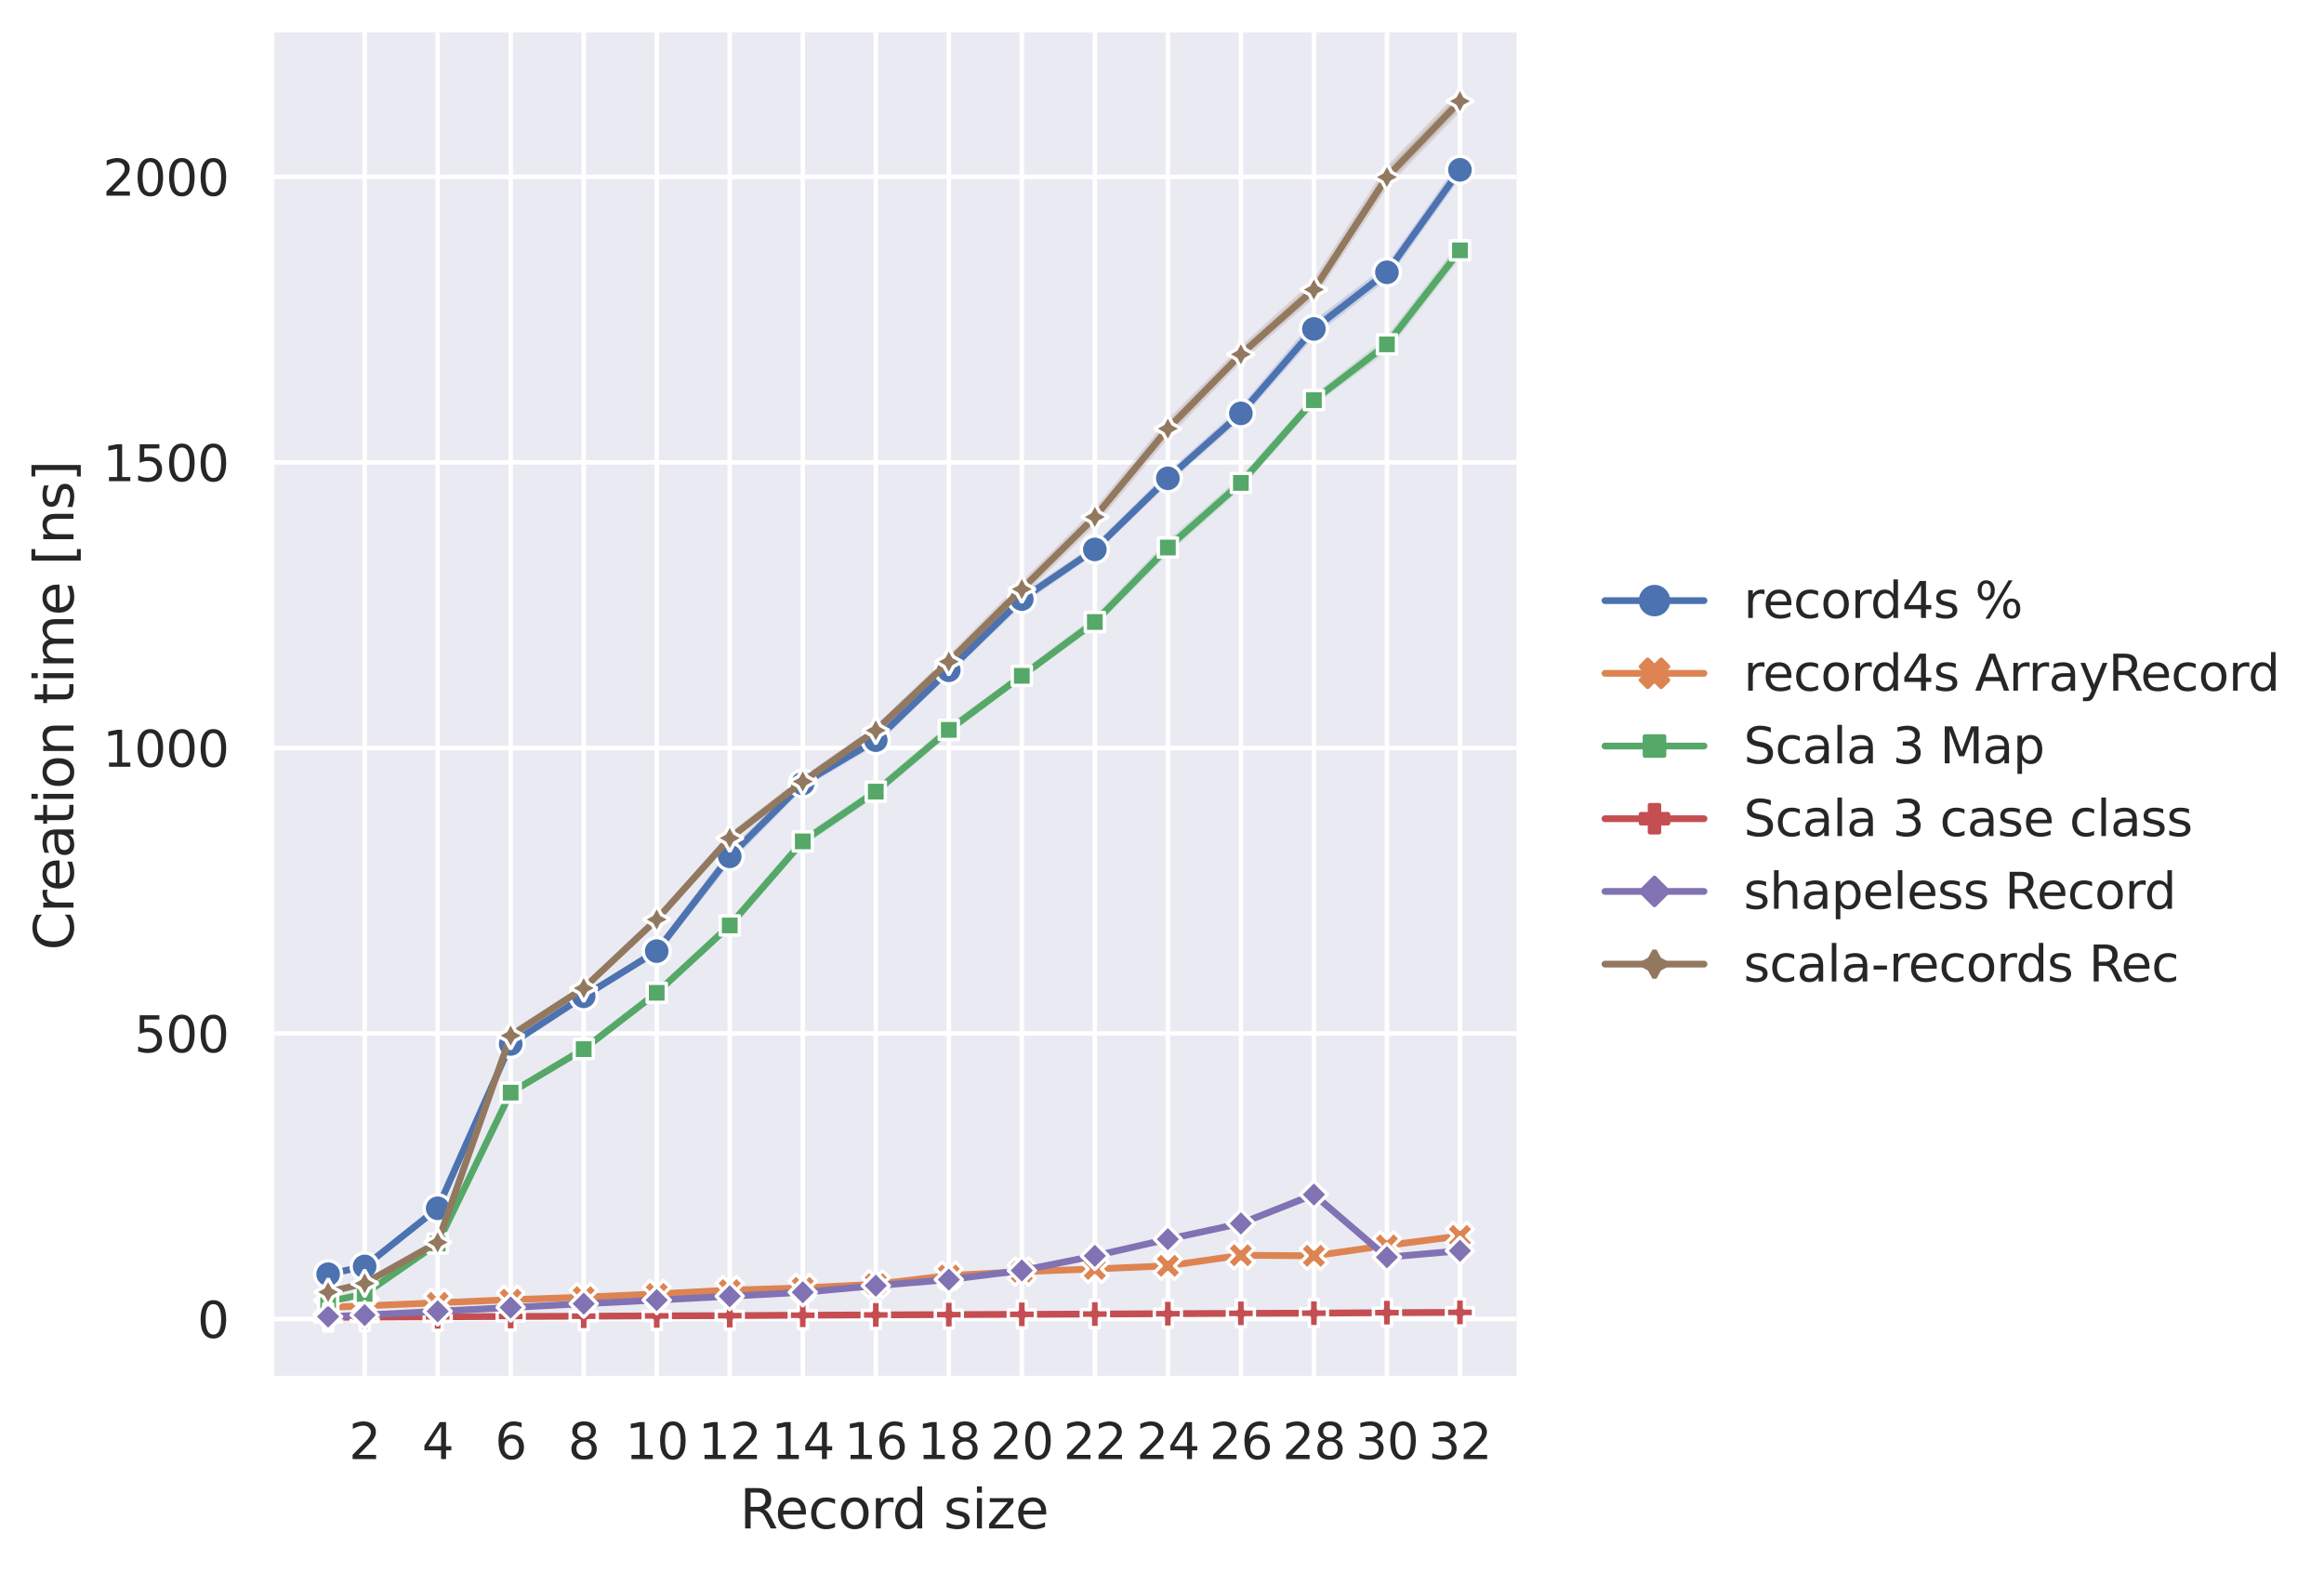 <?xml version="1.0" encoding="utf-8" standalone="no"?>
<!DOCTYPE svg PUBLIC "-//W3C//DTD SVG 1.1//EN"
  "http://www.w3.org/Graphics/SVG/1.1/DTD/svg11.dtd">
<svg xmlns:xlink="http://www.w3.org/1999/xlink" width="516.149pt" height="349.14pt" viewBox="0 0 516.149 349.14" xmlns="http://www.w3.org/2000/svg" version="1.1">
 <defs>
  <style type="text/css">*{stroke-linejoin: round; stroke-linecap: butt}</style>
 </defs>
 <g id="figure_1">
  <g id="patch_1">
   <path d="M 0 349.14 
L 516.149 349.14 
L 516.149 0 
L 0 0 
z
" style="fill: #ffffff"/>
  </g>
  <g id="axes_1">
   <g id="patch_2">
    <path d="M 60.309 306.18 
L 336.814 306.18 
L 336.814 7.2 
L 60.309 7.2 
z
" style="fill: #eaeaf2"/>
   </g>
   <g id="matplotlib.axis_1">
    <g id="xtick_1">
     <g id="line2d_1">
      <path d="M 80.986 306.18 
L 80.986 7.2 
" clip-path="url(#p7d735b058e)" style="fill: none; stroke: #ffffff; stroke-linecap: round"/>
     </g>
     <g id="text_1">
      <!-- 2 -->
      <g style="fill: #262626" transform="translate(77.486 324.038) scale(0.11 -0.11)">
       <defs>
        <path id="DejaVuSans-32" d="M 1228 531 
L 3431 531 
L 3431 0 
L 469 0 
L 469 531 
Q 828 903 1448 1529 
Q 2069 2156 2228 2338 
Q 2531 2678 2651 2914 
Q 2772 3150 2772 3378 
Q 2772 3750 2511 3984 
Q 2250 4219 1831 4219 
Q 1534 4219 1204 4116 
Q 875 4013 500 3803 
L 500 4441 
Q 881 4594 1212 4672 
Q 1544 4750 1819 4750 
Q 2544 4750 2975 4387 
Q 3406 4025 3406 3419 
Q 3406 3131 3298 2873 
Q 3191 2616 2906 2266 
Q 2828 2175 2409 1742 
Q 1991 1309 1228 531 
z
" transform="scale(0.016)"/>
       </defs>
       <use xlink:href="#DejaVuSans-32"/>
      </g>
     </g>
    </g>
    <g id="xtick_2">
     <g id="line2d_2">
      <path d="M 97.203 306.18 
L 97.203 7.2 
" clip-path="url(#p7d735b058e)" style="fill: none; stroke: #ffffff; stroke-linecap: round"/>
     </g>
     <g id="text_2">
      <!-- 4 -->
      <g style="fill: #262626" transform="translate(93.704 324.038) scale(0.11 -0.11)">
       <defs>
        <path id="DejaVuSans-34" d="M 2419 4116 
L 825 1625 
L 2419 1625 
L 2419 4116 
z
M 2253 4666 
L 3047 4666 
L 3047 1625 
L 3713 1625 
L 3713 1100 
L 3047 1100 
L 3047 0 
L 2419 0 
L 2419 1100 
L 313 1100 
L 313 1709 
L 2253 4666 
z
" transform="scale(0.016)"/>
       </defs>
       <use xlink:href="#DejaVuSans-34"/>
      </g>
     </g>
    </g>
    <g id="xtick_3">
     <g id="line2d_3">
      <path d="M 113.42 306.18 
L 113.42 7.2 
" clip-path="url(#p7d735b058e)" style="fill: none; stroke: #ffffff; stroke-linecap: round"/>
     </g>
     <g id="text_3">
      <!-- 6 -->
      <g style="fill: #262626" transform="translate(109.921 324.038) scale(0.11 -0.11)">
       <defs>
        <path id="DejaVuSans-36" d="M 2113 2584 
Q 1688 2584 1439 2293 
Q 1191 2003 1191 1497 
Q 1191 994 1439 701 
Q 1688 409 2113 409 
Q 2538 409 2786 701 
Q 3034 994 3034 1497 
Q 3034 2003 2786 2293 
Q 2538 2584 2113 2584 
z
M 3366 4563 
L 3366 3988 
Q 3128 4100 2886 4159 
Q 2644 4219 2406 4219 
Q 1781 4219 1451 3797 
Q 1122 3375 1075 2522 
Q 1259 2794 1537 2939 
Q 1816 3084 2150 3084 
Q 2853 3084 3261 2657 
Q 3669 2231 3669 1497 
Q 3669 778 3244 343 
Q 2819 -91 2113 -91 
Q 1303 -91 875 529 
Q 447 1150 447 2328 
Q 447 3434 972 4092 
Q 1497 4750 2381 4750 
Q 2619 4750 2861 4703 
Q 3103 4656 3366 4563 
z
" transform="scale(0.016)"/>
       </defs>
       <use xlink:href="#DejaVuSans-36"/>
      </g>
     </g>
    </g>
    <g id="xtick_4">
     <g id="line2d_4">
      <path d="M 129.638 306.18 
L 129.638 7.2 
" clip-path="url(#p7d735b058e)" style="fill: none; stroke: #ffffff; stroke-linecap: round"/>
     </g>
     <g id="text_4">
      <!-- 8 -->
      <g style="fill: #262626" transform="translate(126.138 324.038) scale(0.11 -0.11)">
       <defs>
        <path id="DejaVuSans-38" d="M 2034 2216 
Q 1584 2216 1326 1975 
Q 1069 1734 1069 1313 
Q 1069 891 1326 650 
Q 1584 409 2034 409 
Q 2484 409 2743 651 
Q 3003 894 3003 1313 
Q 3003 1734 2745 1975 
Q 2488 2216 2034 2216 
z
M 1403 2484 
Q 997 2584 770 2862 
Q 544 3141 544 3541 
Q 544 4100 942 4425 
Q 1341 4750 2034 4750 
Q 2731 4750 3128 4425 
Q 3525 4100 3525 3541 
Q 3525 3141 3298 2862 
Q 3072 2584 2669 2484 
Q 3125 2378 3379 2068 
Q 3634 1759 3634 1313 
Q 3634 634 3220 271 
Q 2806 -91 2034 -91 
Q 1263 -91 848 271 
Q 434 634 434 1313 
Q 434 1759 690 2068 
Q 947 2378 1403 2484 
z
M 1172 3481 
Q 1172 3119 1398 2916 
Q 1625 2713 2034 2713 
Q 2441 2713 2670 2916 
Q 2900 3119 2900 3481 
Q 2900 3844 2670 4047 
Q 2441 4250 2034 4250 
Q 1625 4250 1398 4047 
Q 1172 3844 1172 3481 
z
" transform="scale(0.016)"/>
       </defs>
       <use xlink:href="#DejaVuSans-38"/>
      </g>
     </g>
    </g>
    <g id="xtick_5">
     <g id="line2d_5">
      <path d="M 145.855 306.18 
L 145.855 7.2 
" clip-path="url(#p7d735b058e)" style="fill: none; stroke: #ffffff; stroke-linecap: round"/>
     </g>
     <g id="text_5">
      <!-- 10 -->
      <g style="fill: #262626" transform="translate(138.856 324.038) scale(0.11 -0.11)">
       <defs>
        <path id="DejaVuSans-31" d="M 794 531 
L 1825 531 
L 1825 4091 
L 703 3866 
L 703 4441 
L 1819 4666 
L 2450 4666 
L 2450 531 
L 3481 531 
L 3481 0 
L 794 0 
L 794 531 
z
" transform="scale(0.016)"/>
        <path id="DejaVuSans-30" d="M 2034 4250 
Q 1547 4250 1301 3770 
Q 1056 3291 1056 2328 
Q 1056 1369 1301 889 
Q 1547 409 2034 409 
Q 2525 409 2770 889 
Q 3016 1369 3016 2328 
Q 3016 3291 2770 3770 
Q 2525 4250 2034 4250 
z
M 2034 4750 
Q 2819 4750 3233 4129 
Q 3647 3509 3647 2328 
Q 3647 1150 3233 529 
Q 2819 -91 2034 -91 
Q 1250 -91 836 529 
Q 422 1150 422 2328 
Q 422 3509 836 4129 
Q 1250 4750 2034 4750 
z
" transform="scale(0.016)"/>
       </defs>
       <use xlink:href="#DejaVuSans-31"/>
       <use xlink:href="#DejaVuSans-30" x="63.623"/>
      </g>
     </g>
    </g>
    <g id="xtick_6">
     <g id="line2d_6">
      <path d="M 162.072 306.18 
L 162.072 7.2 
" clip-path="url(#p7d735b058e)" style="fill: none; stroke: #ffffff; stroke-linecap: round"/>
     </g>
     <g id="text_6">
      <!-- 12 -->
      <g style="fill: #262626" transform="translate(155.074 324.038) scale(0.11 -0.11)">
       <use xlink:href="#DejaVuSans-31"/>
       <use xlink:href="#DejaVuSans-32" x="63.623"/>
      </g>
     </g>
    </g>
    <g id="xtick_7">
     <g id="line2d_7">
      <path d="M 178.29 306.18 
L 178.29 7.2 
" clip-path="url(#p7d735b058e)" style="fill: none; stroke: #ffffff; stroke-linecap: round"/>
     </g>
     <g id="text_7">
      <!-- 14 -->
      <g style="fill: #262626" transform="translate(171.291 324.038) scale(0.11 -0.11)">
       <use xlink:href="#DejaVuSans-31"/>
       <use xlink:href="#DejaVuSans-34" x="63.623"/>
      </g>
     </g>
    </g>
    <g id="xtick_8">
     <g id="line2d_8">
      <path d="M 194.507 306.18 
L 194.507 7.2 
" clip-path="url(#p7d735b058e)" style="fill: none; stroke: #ffffff; stroke-linecap: round"/>
     </g>
     <g id="text_8">
      <!-- 16 -->
      <g style="fill: #262626" transform="translate(187.508 324.038) scale(0.11 -0.11)">
       <use xlink:href="#DejaVuSans-31"/>
       <use xlink:href="#DejaVuSans-36" x="63.623"/>
      </g>
     </g>
    </g>
    <g id="xtick_9">
     <g id="line2d_9">
      <path d="M 210.724 306.18 
L 210.724 7.2 
" clip-path="url(#p7d735b058e)" style="fill: none; stroke: #ffffff; stroke-linecap: round"/>
     </g>
     <g id="text_9">
      <!-- 18 -->
      <g style="fill: #262626" transform="translate(203.726 324.038) scale(0.11 -0.11)">
       <use xlink:href="#DejaVuSans-31"/>
       <use xlink:href="#DejaVuSans-38" x="63.623"/>
      </g>
     </g>
    </g>
    <g id="xtick_10">
     <g id="line2d_10">
      <path d="M 226.942 306.18 
L 226.942 7.2 
" clip-path="url(#p7d735b058e)" style="fill: none; stroke: #ffffff; stroke-linecap: round"/>
     </g>
     <g id="text_10">
      <!-- 20 -->
      <g style="fill: #262626" transform="translate(219.943 324.038) scale(0.11 -0.11)">
       <use xlink:href="#DejaVuSans-32"/>
       <use xlink:href="#DejaVuSans-30" x="63.623"/>
      </g>
     </g>
    </g>
    <g id="xtick_11">
     <g id="line2d_11">
      <path d="M 243.159 306.18 
L 243.159 7.2 
" clip-path="url(#p7d735b058e)" style="fill: none; stroke: #ffffff; stroke-linecap: round"/>
     </g>
     <g id="text_11">
      <!-- 22 -->
      <g style="fill: #262626" transform="translate(236.16 324.038) scale(0.11 -0.11)">
       <use xlink:href="#DejaVuSans-32"/>
       <use xlink:href="#DejaVuSans-32" x="63.623"/>
      </g>
     </g>
    </g>
    <g id="xtick_12">
     <g id="line2d_12">
      <path d="M 259.376 306.18 
L 259.376 7.2 
" clip-path="url(#p7d735b058e)" style="fill: none; stroke: #ffffff; stroke-linecap: round"/>
     </g>
     <g id="text_12">
      <!-- 24 -->
      <g style="fill: #262626" transform="translate(252.378 324.038) scale(0.11 -0.11)">
       <use xlink:href="#DejaVuSans-32"/>
       <use xlink:href="#DejaVuSans-34" x="63.623"/>
      </g>
     </g>
    </g>
    <g id="xtick_13">
     <g id="line2d_13">
      <path d="M 275.594 306.18 
L 275.594 7.2 
" clip-path="url(#p7d735b058e)" style="fill: none; stroke: #ffffff; stroke-linecap: round"/>
     </g>
     <g id="text_13">
      <!-- 26 -->
      <g style="fill: #262626" transform="translate(268.595 324.038) scale(0.11 -0.11)">
       <use xlink:href="#DejaVuSans-32"/>
       <use xlink:href="#DejaVuSans-36" x="63.623"/>
      </g>
     </g>
    </g>
    <g id="xtick_14">
     <g id="line2d_14">
      <path d="M 291.811 306.18 
L 291.811 7.2 
" clip-path="url(#p7d735b058e)" style="fill: none; stroke: #ffffff; stroke-linecap: round"/>
     </g>
     <g id="text_14">
      <!-- 28 -->
      <g style="fill: #262626" transform="translate(284.812 324.038) scale(0.11 -0.11)">
       <use xlink:href="#DejaVuSans-32"/>
       <use xlink:href="#DejaVuSans-38" x="63.623"/>
      </g>
     </g>
    </g>
    <g id="xtick_15">
     <g id="line2d_15">
      <path d="M 308.028 306.18 
L 308.028 7.2 
" clip-path="url(#p7d735b058e)" style="fill: none; stroke: #ffffff; stroke-linecap: round"/>
     </g>
     <g id="text_15">
      <!-- 30 -->
      <g style="fill: #262626" transform="translate(301.029 324.038) scale(0.11 -0.11)">
       <defs>
        <path id="DejaVuSans-33" d="M 2597 2516 
Q 3050 2419 3304 2112 
Q 3559 1806 3559 1356 
Q 3559 666 3084 287 
Q 2609 -91 1734 -91 
Q 1441 -91 1130 -33 
Q 819 25 488 141 
L 488 750 
Q 750 597 1062 519 
Q 1375 441 1716 441 
Q 2309 441 2620 675 
Q 2931 909 2931 1356 
Q 2931 1769 2642 2001 
Q 2353 2234 1838 2234 
L 1294 2234 
L 1294 2753 
L 1863 2753 
Q 2328 2753 2575 2939 
Q 2822 3125 2822 3475 
Q 2822 3834 2567 4026 
Q 2313 4219 1838 4219 
Q 1578 4219 1281 4162 
Q 984 4106 628 3988 
L 628 4550 
Q 988 4650 1302 4700 
Q 1616 4750 1894 4750 
Q 2613 4750 3031 4423 
Q 3450 4097 3450 3541 
Q 3450 3153 3228 2886 
Q 3006 2619 2597 2516 
z
" transform="scale(0.016)"/>
       </defs>
       <use xlink:href="#DejaVuSans-33"/>
       <use xlink:href="#DejaVuSans-30" x="63.623"/>
      </g>
     </g>
    </g>
    <g id="xtick_16">
     <g id="line2d_16">
      <path d="M 324.246 306.18 
L 324.246 7.2 
" clip-path="url(#p7d735b058e)" style="fill: none; stroke: #ffffff; stroke-linecap: round"/>
     </g>
     <g id="text_16">
      <!-- 32 -->
      <g style="fill: #262626" transform="translate(317.247 324.038) scale(0.11 -0.11)">
       <use xlink:href="#DejaVuSans-33"/>
       <use xlink:href="#DejaVuSans-32" x="63.623"/>
      </g>
     </g>
    </g>
    <g id="text_17">
     <!-- Record size -->
     <g style="fill: #262626" transform="translate(164.289 339.444) scale(0.12 -0.12)">
      <defs>
       <path id="DejaVuSans-52" d="M 2841 2188 
Q 3044 2119 3236 1894 
Q 3428 1669 3622 1275 
L 4263 0 
L 3584 0 
L 2988 1197 
Q 2756 1666 2539 1819 
Q 2322 1972 1947 1972 
L 1259 1972 
L 1259 0 
L 628 0 
L 628 4666 
L 2053 4666 
Q 2853 4666 3247 4331 
Q 3641 3997 3641 3322 
Q 3641 2881 3436 2590 
Q 3231 2300 2841 2188 
z
M 1259 4147 
L 1259 2491 
L 2053 2491 
Q 2509 2491 2742 2702 
Q 2975 2913 2975 3322 
Q 2975 3731 2742 3939 
Q 2509 4147 2053 4147 
L 1259 4147 
z
" transform="scale(0.016)"/>
       <path id="DejaVuSans-65" d="M 3597 1894 
L 3597 1613 
L 953 1613 
Q 991 1019 1311 708 
Q 1631 397 2203 397 
Q 2534 397 2845 478 
Q 3156 559 3463 722 
L 3463 178 
Q 3153 47 2828 -22 
Q 2503 -91 2169 -91 
Q 1331 -91 842 396 
Q 353 884 353 1716 
Q 353 2575 817 3079 
Q 1281 3584 2069 3584 
Q 2775 3584 3186 3129 
Q 3597 2675 3597 1894 
z
M 3022 2063 
Q 3016 2534 2758 2815 
Q 2500 3097 2075 3097 
Q 1594 3097 1305 2825 
Q 1016 2553 972 2059 
L 3022 2063 
z
" transform="scale(0.016)"/>
       <path id="DejaVuSans-63" d="M 3122 3366 
L 3122 2828 
Q 2878 2963 2633 3030 
Q 2388 3097 2138 3097 
Q 1578 3097 1268 2742 
Q 959 2388 959 1747 
Q 959 1106 1268 751 
Q 1578 397 2138 397 
Q 2388 397 2633 464 
Q 2878 531 3122 666 
L 3122 134 
Q 2881 22 2623 -34 
Q 2366 -91 2075 -91 
Q 1284 -91 818 406 
Q 353 903 353 1747 
Q 353 2603 823 3093 
Q 1294 3584 2113 3584 
Q 2378 3584 2631 3529 
Q 2884 3475 3122 3366 
z
" transform="scale(0.016)"/>
       <path id="DejaVuSans-6f" d="M 1959 3097 
Q 1497 3097 1228 2736 
Q 959 2375 959 1747 
Q 959 1119 1226 758 
Q 1494 397 1959 397 
Q 2419 397 2687 759 
Q 2956 1122 2956 1747 
Q 2956 2369 2687 2733 
Q 2419 3097 1959 3097 
z
M 1959 3584 
Q 2709 3584 3137 3096 
Q 3566 2609 3566 1747 
Q 3566 888 3137 398 
Q 2709 -91 1959 -91 
Q 1206 -91 779 398 
Q 353 888 353 1747 
Q 353 2609 779 3096 
Q 1206 3584 1959 3584 
z
" transform="scale(0.016)"/>
       <path id="DejaVuSans-72" d="M 2631 2963 
Q 2534 3019 2420 3045 
Q 2306 3072 2169 3072 
Q 1681 3072 1420 2755 
Q 1159 2438 1159 1844 
L 1159 0 
L 581 0 
L 581 3500 
L 1159 3500 
L 1159 2956 
Q 1341 3275 1631 3429 
Q 1922 3584 2338 3584 
Q 2397 3584 2469 3576 
Q 2541 3569 2628 3553 
L 2631 2963 
z
" transform="scale(0.016)"/>
       <path id="DejaVuSans-64" d="M 2906 2969 
L 2906 4863 
L 3481 4863 
L 3481 0 
L 2906 0 
L 2906 525 
Q 2725 213 2448 61 
Q 2172 -91 1784 -91 
Q 1150 -91 751 415 
Q 353 922 353 1747 
Q 353 2572 751 3078 
Q 1150 3584 1784 3584 
Q 2172 3584 2448 3432 
Q 2725 3281 2906 2969 
z
M 947 1747 
Q 947 1113 1208 752 
Q 1469 391 1925 391 
Q 2381 391 2643 752 
Q 2906 1113 2906 1747 
Q 2906 2381 2643 2742 
Q 2381 3103 1925 3103 
Q 1469 3103 1208 2742 
Q 947 2381 947 1747 
z
" transform="scale(0.016)"/>
       <path id="DejaVuSans-20" transform="scale(0.016)"/>
       <path id="DejaVuSans-73" d="M 2834 3397 
L 2834 2853 
Q 2591 2978 2328 3040 
Q 2066 3103 1784 3103 
Q 1356 3103 1142 2972 
Q 928 2841 928 2578 
Q 928 2378 1081 2264 
Q 1234 2150 1697 2047 
L 1894 2003 
Q 2506 1872 2764 1633 
Q 3022 1394 3022 966 
Q 3022 478 2636 193 
Q 2250 -91 1575 -91 
Q 1294 -91 989 -36 
Q 684 19 347 128 
L 347 722 
Q 666 556 975 473 
Q 1284 391 1588 391 
Q 1994 391 2212 530 
Q 2431 669 2431 922 
Q 2431 1156 2273 1281 
Q 2116 1406 1581 1522 
L 1381 1569 
Q 847 1681 609 1914 
Q 372 2147 372 2553 
Q 372 3047 722 3315 
Q 1072 3584 1716 3584 
Q 2034 3584 2315 3537 
Q 2597 3491 2834 3397 
z
" transform="scale(0.016)"/>
       <path id="DejaVuSans-69" d="M 603 3500 
L 1178 3500 
L 1178 0 
L 603 0 
L 603 3500 
z
M 603 4863 
L 1178 4863 
L 1178 4134 
L 603 4134 
L 603 4863 
z
" transform="scale(0.016)"/>
       <path id="DejaVuSans-7a" d="M 353 3500 
L 3084 3500 
L 3084 2975 
L 922 459 
L 3084 459 
L 3084 0 
L 275 0 
L 275 525 
L 2438 3041 
L 353 3041 
L 353 3500 
z
" transform="scale(0.016)"/>
      </defs>
      <use xlink:href="#DejaVuSans-52"/>
      <use xlink:href="#DejaVuSans-65" x="64.982"/>
      <use xlink:href="#DejaVuSans-63" x="126.506"/>
      <use xlink:href="#DejaVuSans-6f" x="181.486"/>
      <use xlink:href="#DejaVuSans-72" x="242.668"/>
      <use xlink:href="#DejaVuSans-64" x="282.031"/>
      <use xlink:href="#DejaVuSans-20" x="345.508"/>
      <use xlink:href="#DejaVuSans-73" x="377.295"/>
      <use xlink:href="#DejaVuSans-69" x="429.395"/>
      <use xlink:href="#DejaVuSans-7a" x="457.178"/>
      <use xlink:href="#DejaVuSans-65" x="509.668"/>
     </g>
    </g>
   </g>
   <g id="matplotlib.axis_2">
    <g id="ytick_1">
     <g id="line2d_17">
      <path d="M 60.309 292.931 
L 336.814 292.931 
" clip-path="url(#p7d735b058e)" style="fill: none; stroke: #ffffff; stroke-linecap: round"/>
     </g>
     <g id="text_18">
      <!-- 0 -->
      <g style="fill: #262626" transform="translate(43.81 297.11) scale(0.11 -0.11)">
       <use xlink:href="#DejaVuSans-30"/>
      </g>
     </g>
    </g>
    <g id="ytick_2">
     <g id="line2d_18">
      <path d="M 60.309 229.518 
L 336.814 229.518 
" clip-path="url(#p7d735b058e)" style="fill: none; stroke: #ffffff; stroke-linecap: round"/>
     </g>
     <g id="text_19">
      <!-- 500 -->
      <g style="fill: #262626" transform="translate(29.812 233.697) scale(0.11 -0.11)">
       <defs>
        <path id="DejaVuSans-35" d="M 691 4666 
L 3169 4666 
L 3169 4134 
L 1269 4134 
L 1269 2991 
Q 1406 3038 1543 3061 
Q 1681 3084 1819 3084 
Q 2600 3084 3056 2656 
Q 3513 2228 3513 1497 
Q 3513 744 3044 326 
Q 2575 -91 1722 -91 
Q 1428 -91 1123 -41 
Q 819 9 494 109 
L 494 744 
Q 775 591 1075 516 
Q 1375 441 1709 441 
Q 2250 441 2565 725 
Q 2881 1009 2881 1497 
Q 2881 1984 2565 2268 
Q 2250 2553 1709 2553 
Q 1456 2553 1204 2497 
Q 953 2441 691 2322 
L 691 4666 
z
" transform="scale(0.016)"/>
       </defs>
       <use xlink:href="#DejaVuSans-35"/>
       <use xlink:href="#DejaVuSans-30" x="63.623"/>
       <use xlink:href="#DejaVuSans-30" x="127.246"/>
      </g>
     </g>
    </g>
    <g id="ytick_3">
     <g id="line2d_19">
      <path d="M 60.309 166.105 
L 336.814 166.105 
" clip-path="url(#p7d735b058e)" style="fill: none; stroke: #ffffff; stroke-linecap: round"/>
     </g>
     <g id="text_20">
      <!-- 1000 -->
      <g style="fill: #262626" transform="translate(22.814 170.284) scale(0.11 -0.11)">
       <use xlink:href="#DejaVuSans-31"/>
       <use xlink:href="#DejaVuSans-30" x="63.623"/>
       <use xlink:href="#DejaVuSans-30" x="127.246"/>
       <use xlink:href="#DejaVuSans-30" x="190.869"/>
      </g>
     </g>
    </g>
    <g id="ytick_4">
     <g id="line2d_20">
      <path d="M 60.309 102.691 
L 336.814 102.691 
" clip-path="url(#p7d735b058e)" style="fill: none; stroke: #ffffff; stroke-linecap: round"/>
     </g>
     <g id="text_21">
      <!-- 1500 -->
      <g style="fill: #262626" transform="translate(22.814 106.87) scale(0.11 -0.11)">
       <use xlink:href="#DejaVuSans-31"/>
       <use xlink:href="#DejaVuSans-35" x="63.623"/>
       <use xlink:href="#DejaVuSans-30" x="127.246"/>
       <use xlink:href="#DejaVuSans-30" x="190.869"/>
      </g>
     </g>
    </g>
    <g id="ytick_5">
     <g id="line2d_21">
      <path d="M 60.309 39.278 
L 336.814 39.278 
" clip-path="url(#p7d735b058e)" style="fill: none; stroke: #ffffff; stroke-linecap: round"/>
     </g>
     <g id="text_22">
      <!-- 2000 -->
      <g style="fill: #262626" transform="translate(22.814 43.457) scale(0.11 -0.11)">
       <use xlink:href="#DejaVuSans-32"/>
       <use xlink:href="#DejaVuSans-30" x="63.623"/>
       <use xlink:href="#DejaVuSans-30" x="127.246"/>
       <use xlink:href="#DejaVuSans-30" x="190.869"/>
      </g>
     </g>
    </g>
    <g id="text_23">
     <!-- Creation time [ns] -->
     <g style="fill: #262626" transform="translate(16.318 211.052) rotate(-90) scale(0.12 -0.12)">
      <defs>
       <path id="DejaVuSans-43" d="M 4122 4306 
L 4122 3641 
Q 3803 3938 3442 4084 
Q 3081 4231 2675 4231 
Q 1875 4231 1450 3742 
Q 1025 3253 1025 2328 
Q 1025 1406 1450 917 
Q 1875 428 2675 428 
Q 3081 428 3442 575 
Q 3803 722 4122 1019 
L 4122 359 
Q 3791 134 3420 21 
Q 3050 -91 2638 -91 
Q 1578 -91 968 557 
Q 359 1206 359 2328 
Q 359 3453 968 4101 
Q 1578 4750 2638 4750 
Q 3056 4750 3426 4639 
Q 3797 4528 4122 4306 
z
" transform="scale(0.016)"/>
       <path id="DejaVuSans-61" d="M 2194 1759 
Q 1497 1759 1228 1600 
Q 959 1441 959 1056 
Q 959 750 1161 570 
Q 1363 391 1709 391 
Q 2188 391 2477 730 
Q 2766 1069 2766 1631 
L 2766 1759 
L 2194 1759 
z
M 3341 1997 
L 3341 0 
L 2766 0 
L 2766 531 
Q 2569 213 2275 61 
Q 1981 -91 1556 -91 
Q 1019 -91 701 211 
Q 384 513 384 1019 
Q 384 1609 779 1909 
Q 1175 2209 1959 2209 
L 2766 2209 
L 2766 2266 
Q 2766 2663 2505 2880 
Q 2244 3097 1772 3097 
Q 1472 3097 1187 3025 
Q 903 2953 641 2809 
L 641 3341 
Q 956 3463 1253 3523 
Q 1550 3584 1831 3584 
Q 2591 3584 2966 3190 
Q 3341 2797 3341 1997 
z
" transform="scale(0.016)"/>
       <path id="DejaVuSans-74" d="M 1172 4494 
L 1172 3500 
L 2356 3500 
L 2356 3053 
L 1172 3053 
L 1172 1153 
Q 1172 725 1289 603 
Q 1406 481 1766 481 
L 2356 481 
L 2356 0 
L 1766 0 
Q 1100 0 847 248 
Q 594 497 594 1153 
L 594 3053 
L 172 3053 
L 172 3500 
L 594 3500 
L 594 4494 
L 1172 4494 
z
" transform="scale(0.016)"/>
       <path id="DejaVuSans-6e" d="M 3513 2113 
L 3513 0 
L 2938 0 
L 2938 2094 
Q 2938 2591 2744 2837 
Q 2550 3084 2163 3084 
Q 1697 3084 1428 2787 
Q 1159 2491 1159 1978 
L 1159 0 
L 581 0 
L 581 3500 
L 1159 3500 
L 1159 2956 
Q 1366 3272 1645 3428 
Q 1925 3584 2291 3584 
Q 2894 3584 3203 3211 
Q 3513 2838 3513 2113 
z
" transform="scale(0.016)"/>
       <path id="DejaVuSans-6d" d="M 3328 2828 
Q 3544 3216 3844 3400 
Q 4144 3584 4550 3584 
Q 5097 3584 5394 3201 
Q 5691 2819 5691 2113 
L 5691 0 
L 5113 0 
L 5113 2094 
Q 5113 2597 4934 2840 
Q 4756 3084 4391 3084 
Q 3944 3084 3684 2787 
Q 3425 2491 3425 1978 
L 3425 0 
L 2847 0 
L 2847 2094 
Q 2847 2600 2669 2842 
Q 2491 3084 2119 3084 
Q 1678 3084 1418 2786 
Q 1159 2488 1159 1978 
L 1159 0 
L 581 0 
L 581 3500 
L 1159 3500 
L 1159 2956 
Q 1356 3278 1631 3431 
Q 1906 3584 2284 3584 
Q 2666 3584 2933 3390 
Q 3200 3197 3328 2828 
z
" transform="scale(0.016)"/>
       <path id="DejaVuSans-5b" d="M 550 4863 
L 1875 4863 
L 1875 4416 
L 1125 4416 
L 1125 -397 
L 1875 -397 
L 1875 -844 
L 550 -844 
L 550 4863 
z
" transform="scale(0.016)"/>
       <path id="DejaVuSans-5d" d="M 1947 4863 
L 1947 -844 
L 622 -844 
L 622 -397 
L 1369 -397 
L 1369 4416 
L 622 4416 
L 622 4863 
L 1947 4863 
z
" transform="scale(0.016)"/>
      </defs>
      <use xlink:href="#DejaVuSans-43"/>
      <use xlink:href="#DejaVuSans-72" x="69.824"/>
      <use xlink:href="#DejaVuSans-65" x="108.688"/>
      <use xlink:href="#DejaVuSans-61" x="170.211"/>
      <use xlink:href="#DejaVuSans-74" x="231.49"/>
      <use xlink:href="#DejaVuSans-69" x="270.699"/>
      <use xlink:href="#DejaVuSans-6f" x="298.482"/>
      <use xlink:href="#DejaVuSans-6e" x="359.664"/>
      <use xlink:href="#DejaVuSans-20" x="423.043"/>
      <use xlink:href="#DejaVuSans-74" x="454.83"/>
      <use xlink:href="#DejaVuSans-69" x="494.039"/>
      <use xlink:href="#DejaVuSans-6d" x="521.822"/>
      <use xlink:href="#DejaVuSans-65" x="619.234"/>
      <use xlink:href="#DejaVuSans-20" x="680.758"/>
      <use xlink:href="#DejaVuSans-5b" x="712.545"/>
      <use xlink:href="#DejaVuSans-6e" x="751.559"/>
      <use xlink:href="#DejaVuSans-73" x="814.938"/>
      <use xlink:href="#DejaVuSans-5d" x="867.037"/>
     </g>
    </g>
   </g>
   <g id="PolyCollection_1">
    <defs>
     <path id="m22da51c6ee" d="M 72.877 -66.207 
L 72.877 -66.092 
L 80.986 -67.717 
L 97.203 -80.67 
L 113.42 -117.113 
L 129.638 -127.74 
L 145.855 -137.534 
L 162.072 -158.071 
L 178.29 -174.609 
L 194.507 -184.159 
L 210.724 -199.826 
L 226.942 -215.405 
L 243.159 -226.705 
L 259.376 -242.263 
L 275.594 -256.624 
L 291.811 -275.003 
L 308.028 -287.668 
L 324.246 -310.434 
L 324.246 -312.607 
L 324.246 -312.607 
L 308.028 -289.641 
L 291.811 -277.391 
L 275.594 -258.159 
L 259.376 -243.716 
L 243.159 -227.591 
L 226.942 -216.806 
L 210.724 -200.849 
L 194.507 -185.443 
L 178.29 -175.698 
L 162.072 -159.737 
L 145.855 -138.303 
L 129.638 -128.01 
L 113.42 -117.506 
L 97.203 -80.924 
L 80.986 -68.059 
L 72.877 -66.207 
z
" style="stroke: #4c72b0; stroke-opacity: 0.2"/>
    </defs>
    <g clip-path="url(#p7d735b058e)">
     <use xlink:href="#m22da51c6ee" x="0" y="349.14" style="fill: #4c72b0; fill-opacity: 0.2; stroke: #4c72b0; stroke-opacity: 0.2"/>
    </g>
   </g>
   <g id="PolyCollection_2">
    <defs>
     <path id="md499455177" d="M 72.877 -58.782 
L 72.877 -58.767 
L 80.986 -59.107 
L 97.203 -59.775 
L 113.42 -60.463 
L 129.638 -61.034 
L 145.855 -61.743 
L 162.072 -62.579 
L 178.29 -63.078 
L 194.507 -63.878 
L 210.724 -65.8 
L 226.942 -66.65 
L 243.159 -67.252 
L 259.376 -67.952 
L 275.594 -70.283 
L 291.811 -70.12 
L 308.028 -72.461 
L 324.246 -74.523 
L 324.246 -74.804 
L 324.246 -74.804 
L 308.028 -72.654 
L 291.811 -70.357 
L 275.594 -70.458 
L 259.376 -68.101 
L 243.159 -67.409 
L 226.942 -66.815 
L 210.724 -65.934 
L 194.507 -63.979 
L 178.29 -63.153 
L 162.072 -62.665 
L 145.855 -61.806 
L 129.638 -61.085 
L 113.42 -60.524 
L 97.203 -59.827 
L 80.986 -59.149 
L 72.877 -58.782 
z
" style="stroke: #dd8452; stroke-opacity: 0.2"/>
    </defs>
    <g clip-path="url(#p7d735b058e)">
     <use xlink:href="#md499455177" x="0" y="349.14" style="fill: #dd8452; fill-opacity: 0.2; stroke: #dd8452; stroke-opacity: 0.2"/>
    </g>
   </g>
   <g id="PolyCollection_3">
    <defs>
     <path id="mf97fdf5cf2" d="M 72.877 -60.07 
L 72.877 -60.049 
L 80.986 -61.754 
L 97.203 -72.861 
L 113.42 -106.303 
L 129.638 -115.856 
L 145.855 -128.341 
L 162.072 -143.159 
L 178.29 -161.779 
L 194.507 -172.812 
L 210.724 -186.502 
L 226.942 -198.751 
L 243.159 -210.484 
L 259.376 -226.76 
L 275.594 -241.223 
L 291.811 -259.704 
L 308.028 -271.7 
L 324.246 -292.594 
L 324.246 -294.644 
L 324.246 -294.644 
L 308.028 -273.692 
L 291.811 -260.847 
L 275.594 -242.638 
L 259.376 -228.487 
L 243.159 -211.662 
L 226.942 -199.42 
L 210.724 -187.607 
L 194.507 -173.802 
L 178.29 -162.78 
L 162.072 -144.1 
L 145.855 -129.009 
L 129.638 -116.473 
L 113.42 -106.652 
L 97.203 -73.101 
L 80.986 -61.787 
L 72.877 -60.07 
z
" style="stroke: #55a868; stroke-opacity: 0.2"/>
    </defs>
    <g clip-path="url(#p7d735b058e)">
     <use xlink:href="#mf97fdf5cf2" x="0" y="349.14" style="fill: #55a868; fill-opacity: 0.2; stroke: #55a868; stroke-opacity: 0.2"/>
    </g>
   </g>
   <g id="PolyCollection_4">
    <defs>
     <path id="m65bddee3c2" d="M 72.877 -56.552 
L 72.877 -56.55 
L 80.986 -56.622 
L 97.203 -56.696 
L 113.42 -56.762 
L 129.638 -56.819 
L 145.855 -56.896 
L 162.072 -56.951 
L 178.29 -57.041 
L 194.507 -57.108 
L 210.724 -57.173 
L 226.942 -57.233 
L 243.159 -57.299 
L 259.376 -57.377 
L 275.594 -57.455 
L 291.811 -57.497 
L 308.028 -57.608 
L 324.246 -57.672 
L 324.246 -57.679 
L 324.246 -57.679 
L 308.028 -57.62 
L 291.811 -57.513 
L 275.594 -57.468 
L 259.376 -57.389 
L 243.159 -57.307 
L 226.942 -57.242 
L 210.724 -57.182 
L 194.507 -57.114 
L 178.29 -57.047 
L 162.072 -56.957 
L 145.855 -56.902 
L 129.638 -56.826 
L 113.42 -56.767 
L 97.203 -56.699 
L 80.986 -56.625 
L 72.877 -56.552 
z
" style="stroke: #c44e52; stroke-opacity: 0.2"/>
    </defs>
    <g clip-path="url(#p7d735b058e)">
     <use xlink:href="#m65bddee3c2" x="0" y="349.14" style="fill: #c44e52; fill-opacity: 0.2; stroke: #c44e52; stroke-opacity: 0.2"/>
    </g>
   </g>
   <g id="PolyCollection_5">
    <defs>
     <path id="mdf37d8ebb3" d="M 72.877 -56.743 
L 72.877 -56.739 
L 80.986 -57.072 
L 97.203 -57.909 
L 113.42 -58.759 
L 129.638 -59.589 
L 145.855 -60.394 
L 162.072 -61.24 
L 178.29 -62.108 
L 194.507 -63.585 
L 210.724 -64.92 
L 226.942 -66.944 
L 243.159 -70.177 
L 259.376 -73.906 
L 275.594 -77.382 
L 291.811 -83.533 
L 308.028 -69.858 
L 324.246 -71.258 
L 324.246 -71.454 
L 324.246 -71.454 
L 308.028 -70.007 
L 291.811 -84.183 
L 275.594 -77.494 
L 259.376 -73.976 
L 243.159 -70.279 
L 226.942 -67.03 
L 210.724 -65 
L 194.507 -63.635 
L 178.29 -62.164 
L 162.072 -61.301 
L 145.855 -60.423 
L 129.638 -59.622 
L 113.42 -58.779 
L 97.203 -57.92 
L 80.986 -57.08 
L 72.877 -56.743 
z
" style="stroke: #8172b3; stroke-opacity: 0.2"/>
    </defs>
    <g clip-path="url(#p7d735b058e)">
     <use xlink:href="#mdf37d8ebb3" x="0" y="349.14" style="fill: #8172b3; fill-opacity: 0.2; stroke: #8172b3; stroke-opacity: 0.2"/>
    </g>
   </g>
   <g id="PolyCollection_6">
    <defs>
     <path id="mf2e52a472f" d="M 72.877 -62.225 
L 72.877 -62.136 
L 80.986 -64.072 
L 97.203 -72.954 
L 113.42 -118.646 
L 129.638 -129.516 
L 145.855 -144.608 
L 162.072 -162.606 
L 178.29 -175.073 
L 194.507 -186.447 
L 210.724 -201.412 
L 226.942 -217.268 
L 243.159 -233.081 
L 259.376 -252.498 
L 275.594 -269.368 
L 291.811 -283.504 
L 308.028 -308.228 
L 324.246 -324.987 
L 324.246 -328.35 
L 324.246 -328.35 
L 308.028 -311.564 
L 291.811 -286.302 
L 275.594 -271.642 
L 259.376 -255.358 
L 243.159 -235.473 
L 226.942 -219.42 
L 210.724 -202.964 
L 194.507 -187.43 
L 178.29 -176.1 
L 162.072 -163.532 
L 145.855 -145.244 
L 129.638 -129.897 
L 113.42 -119.678 
L 97.203 -73.508 
L 80.986 -64.175 
L 72.877 -62.225 
z
" style="stroke: #937860; stroke-opacity: 0.2"/>
    </defs>
    <g clip-path="url(#p7d735b058e)">
     <use xlink:href="#mf2e52a472f" x="0" y="349.14" style="fill: #937860; fill-opacity: 0.2; stroke: #937860; stroke-opacity: 0.2"/>
    </g>
   </g>
   <g id="line2d_22">
    <path d="M 72.877 282.99 
L 80.986 281.258 
L 97.203 268.348 
L 113.42 231.846 
L 129.638 221.271 
L 145.855 211.236 
L 162.072 190.19 
L 178.29 174.001 
L 194.507 164.393 
L 210.724 148.855 
L 226.942 133.055 
L 243.159 122.022 
L 259.376 106.225 
L 275.594 91.802 
L 291.811 73.054 
L 308.028 60.475 
L 324.246 37.715 
" clip-path="url(#p7d735b058e)" style="fill: none; stroke: #4c72b0; stroke-width: 1.5; stroke-linecap: round"/>
    <defs>
     <path id="m4d57f81561" d="M 0 3 
C 0.796 3 1.559 2.684 2.121 2.121 
C 2.684 1.559 3 0.796 3 0 
C 3 -0.796 2.684 -1.559 2.121 -2.121 
C 1.559 -2.684 0.796 -3 0 -3 
C -0.796 -3 -1.559 -2.684 -2.121 -2.121 
C -2.684 -1.559 -3 -0.796 -3 0 
C -3 0.796 -2.684 1.559 -2.121 2.121 
C -1.559 2.684 -0.796 3 0 3 
z
" style="stroke: #ffffff; stroke-width: 0.75"/>
    </defs>
    <g clip-path="url(#p7d735b058e)">
     <use xlink:href="#m4d57f81561" x="72.877" y="282.99" style="fill: #4c72b0; stroke: #ffffff; stroke-width: 0.75"/>
     <use xlink:href="#m4d57f81561" x="80.986" y="281.258" style="fill: #4c72b0; stroke: #ffffff; stroke-width: 0.75"/>
     <use xlink:href="#m4d57f81561" x="97.203" y="268.348" style="fill: #4c72b0; stroke: #ffffff; stroke-width: 0.75"/>
     <use xlink:href="#m4d57f81561" x="113.42" y="231.846" style="fill: #4c72b0; stroke: #ffffff; stroke-width: 0.75"/>
     <use xlink:href="#m4d57f81561" x="129.638" y="221.271" style="fill: #4c72b0; stroke: #ffffff; stroke-width: 0.75"/>
     <use xlink:href="#m4d57f81561" x="145.855" y="211.236" style="fill: #4c72b0; stroke: #ffffff; stroke-width: 0.75"/>
     <use xlink:href="#m4d57f81561" x="162.072" y="190.19" style="fill: #4c72b0; stroke: #ffffff; stroke-width: 0.75"/>
     <use xlink:href="#m4d57f81561" x="178.29" y="174.001" style="fill: #4c72b0; stroke: #ffffff; stroke-width: 0.75"/>
     <use xlink:href="#m4d57f81561" x="194.507" y="164.393" style="fill: #4c72b0; stroke: #ffffff; stroke-width: 0.75"/>
     <use xlink:href="#m4d57f81561" x="210.724" y="148.855" style="fill: #4c72b0; stroke: #ffffff; stroke-width: 0.75"/>
     <use xlink:href="#m4d57f81561" x="226.942" y="133.055" style="fill: #4c72b0; stroke: #ffffff; stroke-width: 0.75"/>
     <use xlink:href="#m4d57f81561" x="243.159" y="122.022" style="fill: #4c72b0; stroke: #ffffff; stroke-width: 0.75"/>
     <use xlink:href="#m4d57f81561" x="259.376" y="106.225" style="fill: #4c72b0; stroke: #ffffff; stroke-width: 0.75"/>
     <use xlink:href="#m4d57f81561" x="275.594" y="91.802" style="fill: #4c72b0; stroke: #ffffff; stroke-width: 0.75"/>
     <use xlink:href="#m4d57f81561" x="291.811" y="73.054" style="fill: #4c72b0; stroke: #ffffff; stroke-width: 0.75"/>
     <use xlink:href="#m4d57f81561" x="308.028" y="60.475" style="fill: #4c72b0; stroke: #ffffff; stroke-width: 0.75"/>
     <use xlink:href="#m4d57f81561" x="324.246" y="37.715" style="fill: #4c72b0; stroke: #ffffff; stroke-width: 0.75"/>
    </g>
   </g>
   <g id="line2d_23">
    <path d="M 72.877 290.365 
L 80.986 290.013 
L 97.203 289.339 
L 113.42 288.649 
L 129.638 288.081 
L 145.855 287.368 
L 162.072 286.521 
L 178.29 286.028 
L 194.507 285.216 
L 210.724 283.276 
L 226.942 282.414 
L 243.159 281.815 
L 259.376 281.122 
L 275.594 278.775 
L 291.811 278.901 
L 308.028 276.592 
L 324.246 274.492 
" clip-path="url(#p7d735b058e)" style="fill: none; stroke: #dd8452; stroke-width: 1.5; stroke-linecap: round"/>
    <defs>
     <path id="m08032ec02e" d="M -1.5 3 
L 0 1.5 
L 1.5 3 
L 3 1.5 
L 1.5 0 
L 3 -1.5 
L 1.5 -3 
L 0 -1.5 
L -1.5 -3 
L -3 -1.5 
L -1.5 0 
L -3 1.5 
z
" style="stroke: #ffffff; stroke-width: 0.75; stroke-linejoin: miter"/>
    </defs>
    <g clip-path="url(#p7d735b058e)">
     <use xlink:href="#m08032ec02e" x="72.877" y="290.365" style="fill: #dd8452; stroke: #ffffff; stroke-width: 0.75; stroke-linejoin: miter"/>
     <use xlink:href="#m08032ec02e" x="80.986" y="290.013" style="fill: #dd8452; stroke: #ffffff; stroke-width: 0.75; stroke-linejoin: miter"/>
     <use xlink:href="#m08032ec02e" x="97.203" y="289.339" style="fill: #dd8452; stroke: #ffffff; stroke-width: 0.75; stroke-linejoin: miter"/>
     <use xlink:href="#m08032ec02e" x="113.42" y="288.649" style="fill: #dd8452; stroke: #ffffff; stroke-width: 0.75; stroke-linejoin: miter"/>
     <use xlink:href="#m08032ec02e" x="129.638" y="288.081" style="fill: #dd8452; stroke: #ffffff; stroke-width: 0.75; stroke-linejoin: miter"/>
     <use xlink:href="#m08032ec02e" x="145.855" y="287.368" style="fill: #dd8452; stroke: #ffffff; stroke-width: 0.75; stroke-linejoin: miter"/>
     <use xlink:href="#m08032ec02e" x="162.072" y="286.521" style="fill: #dd8452; stroke: #ffffff; stroke-width: 0.75; stroke-linejoin: miter"/>
     <use xlink:href="#m08032ec02e" x="178.29" y="286.028" style="fill: #dd8452; stroke: #ffffff; stroke-width: 0.75; stroke-linejoin: miter"/>
     <use xlink:href="#m08032ec02e" x="194.507" y="285.216" style="fill: #dd8452; stroke: #ffffff; stroke-width: 0.75; stroke-linejoin: miter"/>
     <use xlink:href="#m08032ec02e" x="210.724" y="283.276" style="fill: #dd8452; stroke: #ffffff; stroke-width: 0.75; stroke-linejoin: miter"/>
     <use xlink:href="#m08032ec02e" x="226.942" y="282.414" style="fill: #dd8452; stroke: #ffffff; stroke-width: 0.75; stroke-linejoin: miter"/>
     <use xlink:href="#m08032ec02e" x="243.159" y="281.815" style="fill: #dd8452; stroke: #ffffff; stroke-width: 0.75; stroke-linejoin: miter"/>
     <use xlink:href="#m08032ec02e" x="259.376" y="281.122" style="fill: #dd8452; stroke: #ffffff; stroke-width: 0.75; stroke-linejoin: miter"/>
     <use xlink:href="#m08032ec02e" x="275.594" y="278.775" style="fill: #dd8452; stroke: #ffffff; stroke-width: 0.75; stroke-linejoin: miter"/>
     <use xlink:href="#m08032ec02e" x="291.811" y="278.901" style="fill: #dd8452; stroke: #ffffff; stroke-width: 0.75; stroke-linejoin: miter"/>
     <use xlink:href="#m08032ec02e" x="308.028" y="276.592" style="fill: #dd8452; stroke: #ffffff; stroke-width: 0.75; stroke-linejoin: miter"/>
     <use xlink:href="#m08032ec02e" x="324.246" y="274.492" style="fill: #dd8452; stroke: #ffffff; stroke-width: 0.75; stroke-linejoin: miter"/>
    </g>
   </g>
   <g id="line2d_24">
    <path d="M 72.877 289.08 
L 80.986 287.371 
L 97.203 276.163 
L 113.42 242.661 
L 129.638 232.993 
L 145.855 220.493 
L 162.072 205.532 
L 178.29 186.862 
L 194.507 175.806 
L 210.724 162.103 
L 226.942 150.099 
L 243.159 138.14 
L 259.376 121.604 
L 275.594 107.251 
L 291.811 88.873 
L 308.028 76.479 
L 324.246 55.6 
" clip-path="url(#p7d735b058e)" style="fill: none; stroke: #55a868; stroke-width: 1.5; stroke-linecap: round"/>
    <defs>
     <path id="m833ee810a8" d="M -2.121 -2.121 
L -2.121 2.121 
L 2.121 2.121 
L 2.121 -2.121 
z
" style="stroke: #ffffff; stroke-width: 0.75; stroke-linejoin: miter"/>
    </defs>
    <g clip-path="url(#p7d735b058e)">
     <use xlink:href="#m833ee810a8" x="72.877" y="289.08" style="fill: #55a868; stroke: #ffffff; stroke-width: 0.75; stroke-linejoin: miter"/>
     <use xlink:href="#m833ee810a8" x="80.986" y="287.371" style="fill: #55a868; stroke: #ffffff; stroke-width: 0.75; stroke-linejoin: miter"/>
     <use xlink:href="#m833ee810a8" x="97.203" y="276.163" style="fill: #55a868; stroke: #ffffff; stroke-width: 0.75; stroke-linejoin: miter"/>
     <use xlink:href="#m833ee810a8" x="113.42" y="242.661" style="fill: #55a868; stroke: #ffffff; stroke-width: 0.75; stroke-linejoin: miter"/>
     <use xlink:href="#m833ee810a8" x="129.638" y="232.993" style="fill: #55a868; stroke: #ffffff; stroke-width: 0.75; stroke-linejoin: miter"/>
     <use xlink:href="#m833ee810a8" x="145.855" y="220.493" style="fill: #55a868; stroke: #ffffff; stroke-width: 0.75; stroke-linejoin: miter"/>
     <use xlink:href="#m833ee810a8" x="162.072" y="205.532" style="fill: #55a868; stroke: #ffffff; stroke-width: 0.75; stroke-linejoin: miter"/>
     <use xlink:href="#m833ee810a8" x="178.29" y="186.862" style="fill: #55a868; stroke: #ffffff; stroke-width: 0.75; stroke-linejoin: miter"/>
     <use xlink:href="#m833ee810a8" x="194.507" y="175.806" style="fill: #55a868; stroke: #ffffff; stroke-width: 0.75; stroke-linejoin: miter"/>
     <use xlink:href="#m833ee810a8" x="210.724" y="162.103" style="fill: #55a868; stroke: #ffffff; stroke-width: 0.75; stroke-linejoin: miter"/>
     <use xlink:href="#m833ee810a8" x="226.942" y="150.099" style="fill: #55a868; stroke: #ffffff; stroke-width: 0.75; stroke-linejoin: miter"/>
     <use xlink:href="#m833ee810a8" x="243.159" y="138.14" style="fill: #55a868; stroke: #ffffff; stroke-width: 0.75; stroke-linejoin: miter"/>
     <use xlink:href="#m833ee810a8" x="259.376" y="121.604" style="fill: #55a868; stroke: #ffffff; stroke-width: 0.75; stroke-linejoin: miter"/>
     <use xlink:href="#m833ee810a8" x="275.594" y="107.251" style="fill: #55a868; stroke: #ffffff; stroke-width: 0.75; stroke-linejoin: miter"/>
     <use xlink:href="#m833ee810a8" x="291.811" y="88.873" style="fill: #55a868; stroke: #ffffff; stroke-width: 0.75; stroke-linejoin: miter"/>
     <use xlink:href="#m833ee810a8" x="308.028" y="76.479" style="fill: #55a868; stroke: #ffffff; stroke-width: 0.75; stroke-linejoin: miter"/>
     <use xlink:href="#m833ee810a8" x="324.246" y="55.6" style="fill: #55a868; stroke: #ffffff; stroke-width: 0.75; stroke-linejoin: miter"/>
    </g>
   </g>
   <g id="line2d_25">
    <path d="M 72.877 292.589 
L 80.986 292.516 
L 97.203 292.443 
L 113.42 292.375 
L 129.638 292.317 
L 145.855 292.241 
L 162.072 292.186 
L 178.29 292.096 
L 194.507 292.029 
L 210.724 291.962 
L 226.942 291.902 
L 243.159 291.837 
L 259.376 291.757 
L 275.594 291.679 
L 291.811 291.636 
L 308.028 291.526 
L 324.246 291.465 
" clip-path="url(#p7d735b058e)" style="fill: none; stroke: #c44e52; stroke-width: 1.5; stroke-linecap: round"/>
    <defs>
     <path id="m1c599cd8eb" d="M -1 3 
L 1 3 
L 1 1 
L 3 1 
L 3 -1 
L 1 -1 
L 1 -3 
L -1 -3 
L -1 -1 
L -3 -1 
L -3 1 
L -1 1 
z
" style="stroke: #ffffff; stroke-width: 0.75; stroke-linejoin: miter"/>
    </defs>
    <g clip-path="url(#p7d735b058e)">
     <use xlink:href="#m1c599cd8eb" x="72.877" y="292.589" style="fill: #c44e52; stroke: #ffffff; stroke-width: 0.75; stroke-linejoin: miter"/>
     <use xlink:href="#m1c599cd8eb" x="80.986" y="292.516" style="fill: #c44e52; stroke: #ffffff; stroke-width: 0.75; stroke-linejoin: miter"/>
     <use xlink:href="#m1c599cd8eb" x="97.203" y="292.443" style="fill: #c44e52; stroke: #ffffff; stroke-width: 0.75; stroke-linejoin: miter"/>
     <use xlink:href="#m1c599cd8eb" x="113.42" y="292.375" style="fill: #c44e52; stroke: #ffffff; stroke-width: 0.75; stroke-linejoin: miter"/>
     <use xlink:href="#m1c599cd8eb" x="129.638" y="292.317" style="fill: #c44e52; stroke: #ffffff; stroke-width: 0.75; stroke-linejoin: miter"/>
     <use xlink:href="#m1c599cd8eb" x="145.855" y="292.241" style="fill: #c44e52; stroke: #ffffff; stroke-width: 0.75; stroke-linejoin: miter"/>
     <use xlink:href="#m1c599cd8eb" x="162.072" y="292.186" style="fill: #c44e52; stroke: #ffffff; stroke-width: 0.75; stroke-linejoin: miter"/>
     <use xlink:href="#m1c599cd8eb" x="178.29" y="292.096" style="fill: #c44e52; stroke: #ffffff; stroke-width: 0.75; stroke-linejoin: miter"/>
     <use xlink:href="#m1c599cd8eb" x="194.507" y="292.029" style="fill: #c44e52; stroke: #ffffff; stroke-width: 0.75; stroke-linejoin: miter"/>
     <use xlink:href="#m1c599cd8eb" x="210.724" y="291.962" style="fill: #c44e52; stroke: #ffffff; stroke-width: 0.75; stroke-linejoin: miter"/>
     <use xlink:href="#m1c599cd8eb" x="226.942" y="291.902" style="fill: #c44e52; stroke: #ffffff; stroke-width: 0.75; stroke-linejoin: miter"/>
     <use xlink:href="#m1c599cd8eb" x="243.159" y="291.837" style="fill: #c44e52; stroke: #ffffff; stroke-width: 0.75; stroke-linejoin: miter"/>
     <use xlink:href="#m1c599cd8eb" x="259.376" y="291.757" style="fill: #c44e52; stroke: #ffffff; stroke-width: 0.75; stroke-linejoin: miter"/>
     <use xlink:href="#m1c599cd8eb" x="275.594" y="291.679" style="fill: #c44e52; stroke: #ffffff; stroke-width: 0.75; stroke-linejoin: miter"/>
     <use xlink:href="#m1c599cd8eb" x="291.811" y="291.636" style="fill: #c44e52; stroke: #ffffff; stroke-width: 0.75; stroke-linejoin: miter"/>
     <use xlink:href="#m1c599cd8eb" x="308.028" y="291.526" style="fill: #c44e52; stroke: #ffffff; stroke-width: 0.75; stroke-linejoin: miter"/>
     <use xlink:href="#m1c599cd8eb" x="324.246" y="291.465" style="fill: #c44e52; stroke: #ffffff; stroke-width: 0.75; stroke-linejoin: miter"/>
    </g>
   </g>
   <g id="line2d_26">
    <path d="M 72.877 292.399 
L 80.986 292.064 
L 97.203 291.226 
L 113.42 290.372 
L 129.638 289.536 
L 145.855 288.732 
L 162.072 287.873 
L 178.29 287.006 
L 194.507 285.532 
L 210.724 284.185 
L 226.942 282.157 
L 243.159 278.915 
L 259.376 275.204 
L 275.594 271.712 
L 291.811 265.3 
L 308.028 279.211 
L 324.246 277.786 
" clip-path="url(#p7d735b058e)" style="fill: none; stroke: #8172b3; stroke-width: 1.5; stroke-linecap: round"/>
    <defs>
     <path id="mde37eb7cbe" d="M 0 -3 
L -3 -0 
L -0 3 
L 3 0 
z
" style="stroke: #ffffff; stroke-width: 0.75; stroke-linejoin: miter"/>
    </defs>
    <g clip-path="url(#p7d735b058e)">
     <use xlink:href="#mde37eb7cbe" x="72.877" y="292.399" style="fill: #8172b3; stroke: #ffffff; stroke-width: 0.75; stroke-linejoin: miter"/>
     <use xlink:href="#mde37eb7cbe" x="80.986" y="292.064" style="fill: #8172b3; stroke: #ffffff; stroke-width: 0.75; stroke-linejoin: miter"/>
     <use xlink:href="#mde37eb7cbe" x="97.203" y="291.226" style="fill: #8172b3; stroke: #ffffff; stroke-width: 0.75; stroke-linejoin: miter"/>
     <use xlink:href="#mde37eb7cbe" x="113.42" y="290.372" style="fill: #8172b3; stroke: #ffffff; stroke-width: 0.75; stroke-linejoin: miter"/>
     <use xlink:href="#mde37eb7cbe" x="129.638" y="289.536" style="fill: #8172b3; stroke: #ffffff; stroke-width: 0.75; stroke-linejoin: miter"/>
     <use xlink:href="#mde37eb7cbe" x="145.855" y="288.732" style="fill: #8172b3; stroke: #ffffff; stroke-width: 0.75; stroke-linejoin: miter"/>
     <use xlink:href="#mde37eb7cbe" x="162.072" y="287.873" style="fill: #8172b3; stroke: #ffffff; stroke-width: 0.75; stroke-linejoin: miter"/>
     <use xlink:href="#mde37eb7cbe" x="178.29" y="287.006" style="fill: #8172b3; stroke: #ffffff; stroke-width: 0.75; stroke-linejoin: miter"/>
     <use xlink:href="#mde37eb7cbe" x="194.507" y="285.532" style="fill: #8172b3; stroke: #ffffff; stroke-width: 0.75; stroke-linejoin: miter"/>
     <use xlink:href="#mde37eb7cbe" x="210.724" y="284.185" style="fill: #8172b3; stroke: #ffffff; stroke-width: 0.75; stroke-linejoin: miter"/>
     <use xlink:href="#mde37eb7cbe" x="226.942" y="282.157" style="fill: #8172b3; stroke: #ffffff; stroke-width: 0.75; stroke-linejoin: miter"/>
     <use xlink:href="#mde37eb7cbe" x="243.159" y="278.915" style="fill: #8172b3; stroke: #ffffff; stroke-width: 0.75; stroke-linejoin: miter"/>
     <use xlink:href="#mde37eb7cbe" x="259.376" y="275.204" style="fill: #8172b3; stroke: #ffffff; stroke-width: 0.75; stroke-linejoin: miter"/>
     <use xlink:href="#mde37eb7cbe" x="275.594" y="271.712" style="fill: #8172b3; stroke: #ffffff; stroke-width: 0.75; stroke-linejoin: miter"/>
     <use xlink:href="#mde37eb7cbe" x="291.811" y="265.3" style="fill: #8172b3; stroke: #ffffff; stroke-width: 0.75; stroke-linejoin: miter"/>
     <use xlink:href="#mde37eb7cbe" x="308.028" y="279.211" style="fill: #8172b3; stroke: #ffffff; stroke-width: 0.75; stroke-linejoin: miter"/>
     <use xlink:href="#mde37eb7cbe" x="324.246" y="277.786" style="fill: #8172b3; stroke: #ffffff; stroke-width: 0.75; stroke-linejoin: miter"/>
    </g>
   </g>
   <g id="line2d_27">
    <path d="M 72.877 286.96 
L 80.986 285.018 
L 97.203 275.919 
L 113.42 230.005 
L 129.638 219.455 
L 145.855 204.205 
L 162.072 186.126 
L 178.29 173.563 
L 194.507 162.223 
L 210.724 146.943 
L 226.942 130.835 
L 243.159 114.811 
L 259.376 95.199 
L 275.594 78.688 
L 291.811 64.313 
L 308.028 39.33 
L 324.246 22.467 
" clip-path="url(#p7d735b058e)" style="fill: none; stroke: #937860; stroke-width: 1.5; stroke-linecap: round"/>
    <defs>
     <path id="m6933fb19f1" d="M 0 -3 
L -1.061 -1.061 
L -3 -0 
L -1.061 1.061 
L -0 3 
L 1.061 1.061 
L 3 0 
L 1.061 -1.061 
z
" style="stroke: #ffffff; stroke-width: 0.75; stroke-linejoin: bevel"/>
    </defs>
    <g clip-path="url(#p7d735b058e)">
     <use xlink:href="#m6933fb19f1" x="72.877" y="286.96" style="fill: #937860; stroke: #ffffff; stroke-width: 0.75; stroke-linejoin: bevel"/>
     <use xlink:href="#m6933fb19f1" x="80.986" y="285.018" style="fill: #937860; stroke: #ffffff; stroke-width: 0.75; stroke-linejoin: bevel"/>
     <use xlink:href="#m6933fb19f1" x="97.203" y="275.919" style="fill: #937860; stroke: #ffffff; stroke-width: 0.75; stroke-linejoin: bevel"/>
     <use xlink:href="#m6933fb19f1" x="113.42" y="230.005" style="fill: #937860; stroke: #ffffff; stroke-width: 0.75; stroke-linejoin: bevel"/>
     <use xlink:href="#m6933fb19f1" x="129.638" y="219.455" style="fill: #937860; stroke: #ffffff; stroke-width: 0.75; stroke-linejoin: bevel"/>
     <use xlink:href="#m6933fb19f1" x="145.855" y="204.205" style="fill: #937860; stroke: #ffffff; stroke-width: 0.75; stroke-linejoin: bevel"/>
     <use xlink:href="#m6933fb19f1" x="162.072" y="186.126" style="fill: #937860; stroke: #ffffff; stroke-width: 0.75; stroke-linejoin: bevel"/>
     <use xlink:href="#m6933fb19f1" x="178.29" y="173.563" style="fill: #937860; stroke: #ffffff; stroke-width: 0.75; stroke-linejoin: bevel"/>
     <use xlink:href="#m6933fb19f1" x="194.507" y="162.223" style="fill: #937860; stroke: #ffffff; stroke-width: 0.75; stroke-linejoin: bevel"/>
     <use xlink:href="#m6933fb19f1" x="210.724" y="146.943" style="fill: #937860; stroke: #ffffff; stroke-width: 0.75; stroke-linejoin: bevel"/>
     <use xlink:href="#m6933fb19f1" x="226.942" y="130.835" style="fill: #937860; stroke: #ffffff; stroke-width: 0.75; stroke-linejoin: bevel"/>
     <use xlink:href="#m6933fb19f1" x="243.159" y="114.811" style="fill: #937860; stroke: #ffffff; stroke-width: 0.75; stroke-linejoin: bevel"/>
     <use xlink:href="#m6933fb19f1" x="259.376" y="95.199" style="fill: #937860; stroke: #ffffff; stroke-width: 0.75; stroke-linejoin: bevel"/>
     <use xlink:href="#m6933fb19f1" x="275.594" y="78.688" style="fill: #937860; stroke: #ffffff; stroke-width: 0.75; stroke-linejoin: bevel"/>
     <use xlink:href="#m6933fb19f1" x="291.811" y="64.313" style="fill: #937860; stroke: #ffffff; stroke-width: 0.75; stroke-linejoin: bevel"/>
     <use xlink:href="#m6933fb19f1" x="308.028" y="39.33" style="fill: #937860; stroke: #ffffff; stroke-width: 0.75; stroke-linejoin: bevel"/>
     <use xlink:href="#m6933fb19f1" x="324.246" y="22.467" style="fill: #937860; stroke: #ffffff; stroke-width: 0.75; stroke-linejoin: bevel"/>
    </g>
   </g>
   <g id="line2d_28"/>
   <g id="line2d_29"/>
   <g id="line2d_30"/>
   <g id="line2d_31"/>
   <g id="line2d_32"/>
   <g id="line2d_33"/>
   <g id="patch_3">
    <path d="M 60.309 306.18 
L 60.309 7.2 
" style="fill: none; stroke: #ffffff; stroke-width: 1.25; stroke-linejoin: miter; stroke-linecap: square"/>
   </g>
   <g id="patch_4">
    <path d="M 60.309 306.18 
L 336.814 306.18 
" style="fill: none; stroke: #ffffff; stroke-width: 1.25; stroke-linejoin: miter; stroke-linecap: square"/>
   </g>
  </g>
  <g id="legend_1">
   <g id="line2d_34">
    <path d="M 356.453 133.39 
L 367.453 133.39 
L 378.453 133.39 
" style="fill: none; stroke: #4c72b0; stroke-width: 1.5; stroke-linecap: round"/>
    <defs>
     <path id="m43bf282068" d="M 0 3 
C 0.796 3 1.559 2.684 2.121 2.121 
C 2.684 1.559 3 0.796 3 0 
C 3 -0.796 2.684 -1.559 2.121 -2.121 
C 1.559 -2.684 0.796 -3 0 -3 
C -0.796 -3 -1.559 -2.684 -2.121 -2.121 
C -2.684 -1.559 -3 -0.796 -3 0 
C -3 0.796 -2.684 1.559 -2.121 2.121 
C -1.559 2.684 -0.796 3 0 3 
z
" style="stroke: #4c72b0"/>
    </defs>
    <g>
     <use xlink:href="#m43bf282068" x="367.453" y="133.39" style="fill: #4c72b0; stroke: #4c72b0"/>
    </g>
   </g>
   <g id="text_24">
    <!-- record4s % -->
    <g style="fill: #262626" transform="translate(387.253 137.24) scale(0.11 -0.11)">
     <defs>
      <path id="DejaVuSans-25" d="M 4653 2053 
Q 4381 2053 4226 1822 
Q 4072 1591 4072 1178 
Q 4072 772 4226 539 
Q 4381 306 4653 306 
Q 4919 306 5073 539 
Q 5228 772 5228 1178 
Q 5228 1588 5073 1820 
Q 4919 2053 4653 2053 
z
M 4653 2450 
Q 5147 2450 5437 2106 
Q 5728 1763 5728 1178 
Q 5728 594 5436 251 
Q 5144 -91 4653 -91 
Q 4153 -91 3862 251 
Q 3572 594 3572 1178 
Q 3572 1766 3864 2108 
Q 4156 2450 4653 2450 
z
M 1428 4353 
Q 1159 4353 1004 4120 
Q 850 3888 850 3481 
Q 850 3069 1003 2837 
Q 1156 2606 1428 2606 
Q 1700 2606 1854 2837 
Q 2009 3069 2009 3481 
Q 2009 3884 1853 4118 
Q 1697 4353 1428 4353 
z
M 4250 4750 
L 4750 4750 
L 1831 -91 
L 1331 -91 
L 4250 4750 
z
M 1428 4750 
Q 1922 4750 2215 4408 
Q 2509 4066 2509 3481 
Q 2509 2891 2217 2550 
Q 1925 2209 1428 2209 
Q 931 2209 642 2551 
Q 353 2894 353 3481 
Q 353 4063 643 4406 
Q 934 4750 1428 4750 
z
" transform="scale(0.016)"/>
     </defs>
     <use xlink:href="#DejaVuSans-72"/>
     <use xlink:href="#DejaVuSans-65" x="38.863"/>
     <use xlink:href="#DejaVuSans-63" x="100.387"/>
     <use xlink:href="#DejaVuSans-6f" x="155.367"/>
     <use xlink:href="#DejaVuSans-72" x="216.549"/>
     <use xlink:href="#DejaVuSans-64" x="255.912"/>
     <use xlink:href="#DejaVuSans-34" x="319.389"/>
     <use xlink:href="#DejaVuSans-73" x="383.012"/>
     <use xlink:href="#DejaVuSans-20" x="435.111"/>
     <use xlink:href="#DejaVuSans-25" x="466.898"/>
    </g>
   </g>
   <g id="line2d_35">
    <path d="M 356.453 149.536 
L 367.453 149.536 
L 378.453 149.536 
" style="fill: none; stroke: #dd8452; stroke-width: 1.5; stroke-linecap: round"/>
    <defs>
     <path id="mdf41f8df04" d="M -1.5 3 
L 0 1.5 
L 1.5 3 
L 3 1.5 
L 1.5 0 
L 3 -1.5 
L 1.5 -3 
L 0 -1.5 
L -1.5 -3 
L -3 -1.5 
L -1.5 0 
L -3 1.5 
z
" style="stroke: #dd8452; stroke-linejoin: miter"/>
    </defs>
    <g>
     <use xlink:href="#mdf41f8df04" x="367.453" y="149.536" style="fill: #dd8452; stroke: #dd8452; stroke-linejoin: miter"/>
    </g>
   </g>
   <g id="text_25">
    <!-- record4s ArrayRecord -->
    <g style="fill: #262626" transform="translate(387.253 153.386) scale(0.11 -0.11)">
     <defs>
      <path id="DejaVuSans-41" d="M 2188 4044 
L 1331 1722 
L 3047 1722 
L 2188 4044 
z
M 1831 4666 
L 2547 4666 
L 4325 0 
L 3669 0 
L 3244 1197 
L 1141 1197 
L 716 0 
L 50 0 
L 1831 4666 
z
" transform="scale(0.016)"/>
      <path id="DejaVuSans-79" d="M 2059 -325 
Q 1816 -950 1584 -1140 
Q 1353 -1331 966 -1331 
L 506 -1331 
L 506 -850 
L 844 -850 
Q 1081 -850 1212 -737 
Q 1344 -625 1503 -206 
L 1606 56 
L 191 3500 
L 800 3500 
L 1894 763 
L 2988 3500 
L 3597 3500 
L 2059 -325 
z
" transform="scale(0.016)"/>
     </defs>
     <use xlink:href="#DejaVuSans-72"/>
     <use xlink:href="#DejaVuSans-65" x="38.863"/>
     <use xlink:href="#DejaVuSans-63" x="100.387"/>
     <use xlink:href="#DejaVuSans-6f" x="155.367"/>
     <use xlink:href="#DejaVuSans-72" x="216.549"/>
     <use xlink:href="#DejaVuSans-64" x="255.912"/>
     <use xlink:href="#DejaVuSans-34" x="319.389"/>
     <use xlink:href="#DejaVuSans-73" x="383.012"/>
     <use xlink:href="#DejaVuSans-20" x="435.111"/>
     <use xlink:href="#DejaVuSans-41" x="466.898"/>
     <use xlink:href="#DejaVuSans-72" x="535.307"/>
     <use xlink:href="#DejaVuSans-72" x="574.67"/>
     <use xlink:href="#DejaVuSans-61" x="615.783"/>
     <use xlink:href="#DejaVuSans-79" x="677.062"/>
     <use xlink:href="#DejaVuSans-52" x="736.242"/>
     <use xlink:href="#DejaVuSans-65" x="801.225"/>
     <use xlink:href="#DejaVuSans-63" x="862.748"/>
     <use xlink:href="#DejaVuSans-6f" x="917.729"/>
     <use xlink:href="#DejaVuSans-72" x="978.91"/>
     <use xlink:href="#DejaVuSans-64" x="1018.273"/>
    </g>
   </g>
   <g id="line2d_36">
    <path d="M 356.453 165.682 
L 367.453 165.682 
L 378.453 165.682 
" style="fill: none; stroke: #55a868; stroke-width: 1.5; stroke-linecap: round"/>
    <defs>
     <path id="m31483ccf11" d="M -2.121 -2.121 
L -2.121 2.121 
L 2.121 2.121 
L 2.121 -2.121 
z
" style="stroke: #55a868; stroke-linejoin: miter"/>
    </defs>
    <g>
     <use xlink:href="#m31483ccf11" x="367.453" y="165.682" style="fill: #55a868; stroke: #55a868; stroke-linejoin: miter"/>
    </g>
   </g>
   <g id="text_26">
    <!-- Scala 3 Map -->
    <g style="fill: #262626" transform="translate(387.253 169.532) scale(0.11 -0.11)">
     <defs>
      <path id="DejaVuSans-53" d="M 3425 4513 
L 3425 3897 
Q 3066 4069 2747 4153 
Q 2428 4238 2131 4238 
Q 1616 4238 1336 4038 
Q 1056 3838 1056 3469 
Q 1056 3159 1242 3001 
Q 1428 2844 1947 2747 
L 2328 2669 
Q 3034 2534 3370 2195 
Q 3706 1856 3706 1288 
Q 3706 609 3251 259 
Q 2797 -91 1919 -91 
Q 1588 -91 1214 -16 
Q 841 59 441 206 
L 441 856 
Q 825 641 1194 531 
Q 1563 422 1919 422 
Q 2459 422 2753 634 
Q 3047 847 3047 1241 
Q 3047 1584 2836 1778 
Q 2625 1972 2144 2069 
L 1759 2144 
Q 1053 2284 737 2584 
Q 422 2884 422 3419 
Q 422 4038 858 4394 
Q 1294 4750 2059 4750 
Q 2388 4750 2728 4690 
Q 3069 4631 3425 4513 
z
" transform="scale(0.016)"/>
      <path id="DejaVuSans-6c" d="M 603 4863 
L 1178 4863 
L 1178 0 
L 603 0 
L 603 4863 
z
" transform="scale(0.016)"/>
      <path id="DejaVuSans-4d" d="M 628 4666 
L 1569 4666 
L 2759 1491 
L 3956 4666 
L 4897 4666 
L 4897 0 
L 4281 0 
L 4281 4097 
L 3078 897 
L 2444 897 
L 1241 4097 
L 1241 0 
L 628 0 
L 628 4666 
z
" transform="scale(0.016)"/>
      <path id="DejaVuSans-70" d="M 1159 525 
L 1159 -1331 
L 581 -1331 
L 581 3500 
L 1159 3500 
L 1159 2969 
Q 1341 3281 1617 3432 
Q 1894 3584 2278 3584 
Q 2916 3584 3314 3078 
Q 3713 2572 3713 1747 
Q 3713 922 3314 415 
Q 2916 -91 2278 -91 
Q 1894 -91 1617 61 
Q 1341 213 1159 525 
z
M 3116 1747 
Q 3116 2381 2855 2742 
Q 2594 3103 2138 3103 
Q 1681 3103 1420 2742 
Q 1159 2381 1159 1747 
Q 1159 1113 1420 752 
Q 1681 391 2138 391 
Q 2594 391 2855 752 
Q 3116 1113 3116 1747 
z
" transform="scale(0.016)"/>
     </defs>
     <use xlink:href="#DejaVuSans-53"/>
     <use xlink:href="#DejaVuSans-63" x="63.477"/>
     <use xlink:href="#DejaVuSans-61" x="118.457"/>
     <use xlink:href="#DejaVuSans-6c" x="179.736"/>
     <use xlink:href="#DejaVuSans-61" x="207.52"/>
     <use xlink:href="#DejaVuSans-20" x="268.799"/>
     <use xlink:href="#DejaVuSans-33" x="300.586"/>
     <use xlink:href="#DejaVuSans-20" x="364.209"/>
     <use xlink:href="#DejaVuSans-4d" x="395.996"/>
     <use xlink:href="#DejaVuSans-61" x="482.275"/>
     <use xlink:href="#DejaVuSans-70" x="543.555"/>
    </g>
   </g>
   <g id="line2d_37">
    <path d="M 356.453 181.828 
L 367.453 181.828 
L 378.453 181.828 
" style="fill: none; stroke: #c44e52; stroke-width: 1.5; stroke-linecap: round"/>
    <defs>
     <path id="m46bacb9988" d="M -1 3 
L 1 3 
L 1 1 
L 3 1 
L 3 -1 
L 1 -1 
L 1 -3 
L -1 -3 
L -1 -1 
L -3 -1 
L -3 1 
L -1 1 
z
" style="stroke: #c44e52; stroke-linejoin: miter"/>
    </defs>
    <g>
     <use xlink:href="#m46bacb9988" x="367.453" y="181.828" style="fill: #c44e52; stroke: #c44e52; stroke-linejoin: miter"/>
    </g>
   </g>
   <g id="text_27">
    <!-- Scala 3 case class -->
    <g style="fill: #262626" transform="translate(387.253 185.678) scale(0.11 -0.11)">
     <use xlink:href="#DejaVuSans-53"/>
     <use xlink:href="#DejaVuSans-63" x="63.477"/>
     <use xlink:href="#DejaVuSans-61" x="118.457"/>
     <use xlink:href="#DejaVuSans-6c" x="179.736"/>
     <use xlink:href="#DejaVuSans-61" x="207.52"/>
     <use xlink:href="#DejaVuSans-20" x="268.799"/>
     <use xlink:href="#DejaVuSans-33" x="300.586"/>
     <use xlink:href="#DejaVuSans-20" x="364.209"/>
     <use xlink:href="#DejaVuSans-63" x="395.996"/>
     <use xlink:href="#DejaVuSans-61" x="450.977"/>
     <use xlink:href="#DejaVuSans-73" x="512.256"/>
     <use xlink:href="#DejaVuSans-65" x="564.355"/>
     <use xlink:href="#DejaVuSans-20" x="625.879"/>
     <use xlink:href="#DejaVuSans-63" x="657.666"/>
     <use xlink:href="#DejaVuSans-6c" x="712.646"/>
     <use xlink:href="#DejaVuSans-61" x="740.43"/>
     <use xlink:href="#DejaVuSans-73" x="801.709"/>
     <use xlink:href="#DejaVuSans-73" x="853.809"/>
    </g>
   </g>
   <g id="line2d_38">
    <path d="M 356.453 197.974 
L 367.453 197.974 
L 378.453 197.974 
" style="fill: none; stroke: #8172b3; stroke-width: 1.5; stroke-linecap: round"/>
    <defs>
     <path id="m003c1ccf42" d="M 0 -3 
L -3 -0 
L -0 3 
L 3 0 
z
" style="stroke: #8172b3; stroke-linejoin: miter"/>
    </defs>
    <g>
     <use xlink:href="#m003c1ccf42" x="367.453" y="197.974" style="fill: #8172b3; stroke: #8172b3; stroke-linejoin: miter"/>
    </g>
   </g>
   <g id="text_28">
    <!-- shapeless Record -->
    <g style="fill: #262626" transform="translate(387.253 201.824) scale(0.11 -0.11)">
     <defs>
      <path id="DejaVuSans-68" d="M 3513 2113 
L 3513 0 
L 2938 0 
L 2938 2094 
Q 2938 2591 2744 2837 
Q 2550 3084 2163 3084 
Q 1697 3084 1428 2787 
Q 1159 2491 1159 1978 
L 1159 0 
L 581 0 
L 581 4863 
L 1159 4863 
L 1159 2956 
Q 1366 3272 1645 3428 
Q 1925 3584 2291 3584 
Q 2894 3584 3203 3211 
Q 3513 2838 3513 2113 
z
" transform="scale(0.016)"/>
     </defs>
     <use xlink:href="#DejaVuSans-73"/>
     <use xlink:href="#DejaVuSans-68" x="52.1"/>
     <use xlink:href="#DejaVuSans-61" x="115.479"/>
     <use xlink:href="#DejaVuSans-70" x="176.758"/>
     <use xlink:href="#DejaVuSans-65" x="240.234"/>
     <use xlink:href="#DejaVuSans-6c" x="301.758"/>
     <use xlink:href="#DejaVuSans-65" x="329.541"/>
     <use xlink:href="#DejaVuSans-73" x="391.064"/>
     <use xlink:href="#DejaVuSans-73" x="443.164"/>
     <use xlink:href="#DejaVuSans-20" x="495.264"/>
     <use xlink:href="#DejaVuSans-52" x="527.051"/>
     <use xlink:href="#DejaVuSans-65" x="592.033"/>
     <use xlink:href="#DejaVuSans-63" x="653.557"/>
     <use xlink:href="#DejaVuSans-6f" x="708.537"/>
     <use xlink:href="#DejaVuSans-72" x="769.719"/>
     <use xlink:href="#DejaVuSans-64" x="809.082"/>
    </g>
   </g>
   <g id="line2d_39">
    <path d="M 356.453 214.12 
L 367.453 214.12 
L 378.453 214.12 
" style="fill: none; stroke: #937860; stroke-width: 1.5; stroke-linecap: round"/>
    <defs>
     <path id="m0e8d228fb6" d="M 0 -3 
L -1.061 -1.061 
L -3 -0 
L -1.061 1.061 
L -0 3 
L 1.061 1.061 
L 3 0 
L 1.061 -1.061 
z
" style="stroke: #937860; stroke-linejoin: bevel"/>
    </defs>
    <g>
     <use xlink:href="#m0e8d228fb6" x="367.453" y="214.12" style="fill: #937860; stroke: #937860; stroke-linejoin: bevel"/>
    </g>
   </g>
   <g id="text_29">
    <!-- scala-records Rec -->
    <g style="fill: #262626" transform="translate(387.253 217.97) scale(0.11 -0.11)">
     <defs>
      <path id="DejaVuSans-2d" d="M 313 2009 
L 1997 2009 
L 1997 1497 
L 313 1497 
L 313 2009 
z
" transform="scale(0.016)"/>
     </defs>
     <use xlink:href="#DejaVuSans-73"/>
     <use xlink:href="#DejaVuSans-63" x="52.1"/>
     <use xlink:href="#DejaVuSans-61" x="107.08"/>
     <use xlink:href="#DejaVuSans-6c" x="168.359"/>
     <use xlink:href="#DejaVuSans-61" x="196.143"/>
     <use xlink:href="#DejaVuSans-2d" x="257.422"/>
     <use xlink:href="#DejaVuSans-72" x="293.506"/>
     <use xlink:href="#DejaVuSans-65" x="332.369"/>
     <use xlink:href="#DejaVuSans-63" x="393.893"/>
     <use xlink:href="#DejaVuSans-6f" x="448.873"/>
     <use xlink:href="#DejaVuSans-72" x="510.055"/>
     <use xlink:href="#DejaVuSans-64" x="549.418"/>
     <use xlink:href="#DejaVuSans-73" x="612.895"/>
     <use xlink:href="#DejaVuSans-20" x="664.994"/>
     <use xlink:href="#DejaVuSans-52" x="696.781"/>
     <use xlink:href="#DejaVuSans-65" x="761.764"/>
     <use xlink:href="#DejaVuSans-63" x="823.287"/>
    </g>
   </g>
  </g>
 </g>
 <defs>
  <clipPath id="p7d735b058e">
   <rect x="60.309" y="7.2" width="276.505" height="298.98"/>
  </clipPath>
 </defs>
</svg>
